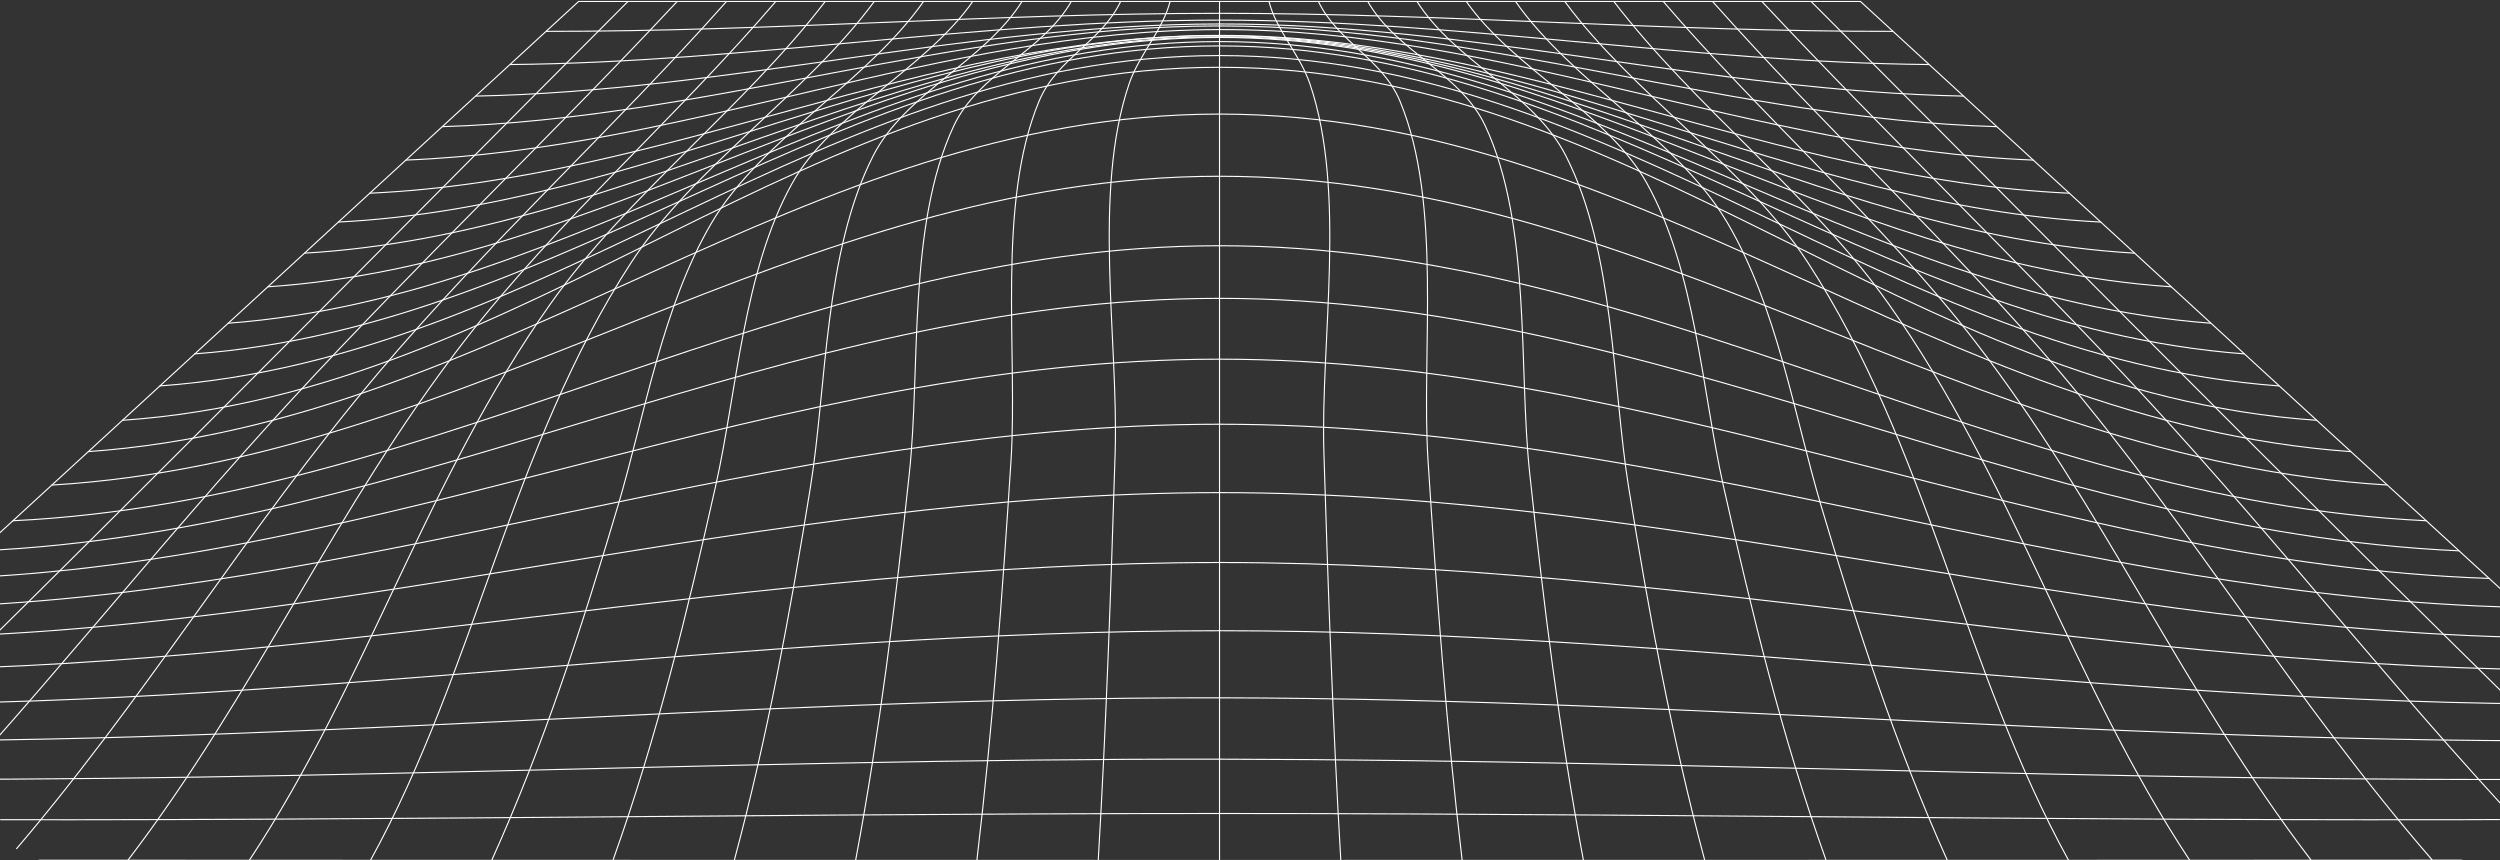 <svg width="1360" height="468" viewBox="0 0 1360 468" fill="none" xmlns="http://www.w3.org/2000/svg">
<rect x="0" y="0" width="1360" height="468" fill="#333333" stroke="none"/>
<g clip-path="url(#clip0_421_1418)">
<path d="M314.791 0.77C547.211 0.77 779.63 0.77 1012.05 0.77C1181.66 156.514 1351.35 312.209 1521.13 467.855C949.323 468.182 377.518 468.182 -194.287 467.855C-24.444 312.258 145.249 156.563 314.791 0.77Z" stroke="white" stroke-width="0.607" stroke-miterlimit="10"/>
<path d="M-169.105 444.775C108.198 448.38 385.986 442.543 663.419 442.543C940.852 442.543 1218.54 448.38 1495.94 444.775" stroke="white" stroke-width="0.607" stroke-miterlimit="10"/>
<path d="M-145.309 422.995C124.192 427.9 393.822 412.522 663.419 412.988C933.017 413.454 1202.78 427.999 1472.15 422.995" stroke="white" stroke-width="0.607" stroke-miterlimit="10"/>
<path d="M-122.865 402.467C139.638 407.2 400.852 379.166 663.42 379.608C925.989 380.049 1187.4 407.102 1449.71 402.467" stroke="white" stroke-width="0.607" stroke-miterlimit="10"/>
<path d="M-101.617 382.845C154.728 386.083 406.978 343.112 663.419 343.112C919.861 343.112 1172.08 386.132 1428.46 382.845" stroke="white" stroke-width="0.607" stroke-miterlimit="10"/>
<path d="M-81.527 364.451C169.594 365.309 412.203 306.004 663.324 306.004C914.445 306.004 1157.12 365.309 1408.18 364.451" stroke="white" stroke-width="0.607" stroke-miterlimit="10"/>
<path d="M-62.502 346.987C184.137 344.878 416.621 267.987 663.422 267.987C910.222 267.987 1142.67 344.878 1389.35 346.987" stroke="white" stroke-width="0.607" stroke-miterlimit="10"/>
<path d="M-44.35 330.408C198.324 325.208 420.328 230.781 663.42 230.781C906.513 230.781 1128.52 325.208 1371.19 330.408" stroke="white" stroke-width="0.607" stroke-miterlimit="10"/>
<path d="M-27.293 314.662C212.156 306.519 423.487 195.389 663.42 195.389C903.352 195.389 1114.84 306.519 1354.13 314.662" stroke="white" stroke-width="0.607" stroke-miterlimit="10"/>
<path d="M-10.943 299.651C225.539 289.154 426.23 162.302 663.421 162.302C900.613 162.302 1101.34 289.154 1337.79 299.651" stroke="white" stroke-width="0.607" stroke-miterlimit="10"/>
<path d="M6.889 283.292C240.372 272.132 429.294 133.68 663.422 133.68C897.55 133.68 1086.67 272.181 1319.96 283.292" stroke="white" stroke-width="0.607" stroke-miterlimit="10"/>
<path d="M28.039 263.891C257.331 250.107 432.871 95.884 663.42 95.884C893.969 95.884 1069.38 250.034 1298.64 263.842" stroke="white" stroke-width="0.607" stroke-miterlimit="10"/>
<path d="M47.838 245.693C274.131 229.677 435.677 62.062 663.42 62.062C891.164 62.062 1052.71 229.677 1279 245.693" stroke="white" stroke-width="0.607" stroke-miterlimit="10"/>
<path d="M66.477 228.646C290.287 213.342 438.128 36.603 663.422 36.603C888.715 36.603 1036.56 213.342 1260.37 228.646" stroke="white" stroke-width="0.607" stroke-miterlimit="10"/>
<path d="M86.822 209.957C301.088 194.456 447.704 30.226 663.421 30.226C879.138 30.226 1025.75 194.555 1240.02 209.957" stroke="white" stroke-width="0.607" stroke-miterlimit="10"/>
<path d="M105.814 192.519C310.568 177.264 456.959 24.978 663.421 24.978C869.884 24.978 1016.11 177.239 1221.03 192.519" stroke="white" stroke-width="0.607" stroke-miterlimit="10"/>
<path d="M124 175.841C319.918 161.125 466.18 22.624 663.421 22.624C860.661 22.624 1006.83 161.199 1202.84 175.841" stroke="white" stroke-width="0.607" stroke-miterlimit="10"/>
<path d="M145.604 156.023C331.978 143.612 475.918 20.366 663.42 20.366C850.923 20.366 995.056 143.637 1181.24 156.023" stroke="white" stroke-width="0.607" stroke-miterlimit="10"/>
<path d="M165.531 137.726C343.07 127.352 485.076 19.999 663.421 19.999C841.766 19.999 983.675 127.327 1161.31 137.726" stroke="white" stroke-width="0.607" stroke-miterlimit="10"/>
<path d="M183.975 120.804C352.743 112.22 494.071 18.749 663.42 19.386C832.769 20.024 973.84 112.195 1142.87 120.804" stroke="white" stroke-width="0.607" stroke-miterlimit="10"/>
<path d="M201.098 105.106C362.321 97.748 501.811 19.263 663.421 19.263C825.032 19.263 964.586 97.748 1125.75 105.106" stroke="white" stroke-width="0.607" stroke-miterlimit="10"/>
<path d="M220.734 87.079C373.413 81.119 510.42 16.467 663.421 16.099C816.422 15.731 953.623 81.119 1106.11 87.079" stroke="white" stroke-width="0.607" stroke-miterlimit="10"/>
<path d="M240.562 68.905C384.825 64.613 518.898 14.113 663.419 14.113C807.939 14.113 941.98 64.613 1086.28 68.905" stroke="white" stroke-width="0.607" stroke-miterlimit="10"/>
<path d="M258.75 52.276C395.596 49.602 526.381 13.18 663.485 13.033C800.589 12.886 931.373 49.602 1068.22 52.276" stroke="white" stroke-width="0.607" stroke-miterlimit="10"/>
<path d="M277.42 35.107C406.947 33.93 533.862 10.948 663.421 10.948C792.98 10.948 919.894 33.93 1049.42 35.107" stroke="white" stroke-width="0.607" stroke-miterlimit="10"/>
<path d="M297.057 17.055C419.361 17.178 541.084 7.245 663.42 7.245C785.756 7.245 907.48 17.276 1029.78 17.055" stroke="white" stroke-width="0.607" stroke-miterlimit="10"/>
<path d="M985.223 0.795C1140.9 156.784 1295.58 314.171 1455.03 467.879" stroke="white" stroke-width="0.607" stroke-miterlimit="10"/>
<path d="M958.459 0.795C1026.43 73.54 1099.72 143.343 1167.18 216.383C1243.57 299.063 1310.76 386.255 1389.18 467.904" stroke="white" stroke-width="0.607" stroke-miterlimit="10"/>
<path d="M931.6 0.77C992.381 69.199 1062.19 133.214 1120.84 202.648C1193.56 288.737 1249.02 382.355 1323.18 467.904" stroke="white" stroke-width="0.607" stroke-miterlimit="10"/>
<path d="M904.771 0.745C958.491 63.435 1024.08 120.779 1074.06 185.284C1144.12 275.811 1187.72 376.836 1257.21 467.903" stroke="white" stroke-width="0.607" stroke-miterlimit="10"/>
<path d="M877.846 0.697C921.956 58.31 985.801 106.455 1027.3 165.172C1095.01 260.948 1126.81 370.386 1191.13 467.904" stroke="white" stroke-width="0.607" stroke-miterlimit="10"/>
<path d="M851.148 0.671C888.23 51.147 949.559 90.781 983.351 142.631C1048.97 243.533 1067.9 363.713 1125.23 467.878" stroke="white" stroke-width="0.607" stroke-miterlimit="10"/>
<path d="M824.32 0.623C854.759 44.33 912.896 75.797 939.563 120.951C966.681 166.84 976.096 226.096 990.703 275.248C1010.05 340.39 1030.82 404.674 1059.29 467.879" stroke="white" stroke-width="0.607" stroke-miterlimit="10"/>
<path d="M797.525 0.599C822.934 37.168 874.913 61.67 896.001 99.882C922.409 147.464 926.02 213.171 937.499 264.211C952.88 332.738 969.357 400.677 993.315 467.781" stroke="white" stroke-width="0.607" stroke-miterlimit="10"/>
<path d="M770.697 0.549C791.205 33.267 834.606 50.755 851.889 84.871C878.491 137.334 877.008 209.442 886.036 265.461C897 333.375 909.382 400.798 927.342 467.854" stroke="white" stroke-width="0.607" stroke-miterlimit="10"/>
<path d="M743.902 0.525C759.444 28.069 794.623 39.768 808.037 68.587C833.188 122.545 825.997 199.951 832.156 257.441C839.669 327.857 848.278 398.003 861.37 467.953" stroke="white" stroke-width="0.607" stroke-miterlimit="10"/>
<path d="M717.076 0.525C727.62 22.893 751.965 31.797 761.606 55.072C784.79 110.969 773.085 191.686 776.858 250.697C781.533 323.197 786.821 395.575 795.398 467.855" stroke="white" stroke-width="0.607" stroke-miterlimit="10"/>
<path d="M690.246 0.5C694.277 16.688 707.078 29.368 712.624 45.678C732.616 104.542 718.331 185.112 720.201 246.281C722.491 320.18 725.038 394.029 729.391 467.879" stroke="white" stroke-width="0.607" stroke-miterlimit="10"/>
<path d="M663.42 0.525V467.904" stroke="white" stroke-width="0.607" stroke-miterlimit="10"/>
<path d="M636.594 0.5C632.564 16.688 619.762 29.368 614.216 45.678C594.225 104.542 608.509 185.112 606.639 246.281C604.35 320.18 601.802 394.029 597.449 467.879" stroke="white" stroke-width="0.607" stroke-miterlimit="10"/>
<path d="M609.766 0.525C599.222 22.893 574.877 31.797 565.236 55.072C542.052 110.969 553.757 191.686 549.984 250.697C545.309 323.197 540.02 395.575 531.443 467.855" stroke="white" stroke-width="0.607" stroke-miterlimit="10"/>
<path d="M582.938 0.525C567.396 28.069 532.217 39.768 518.803 68.587C493.653 122.545 500.843 199.951 494.684 257.441C487.171 327.857 478.562 398.003 465.471 467.953" stroke="white" stroke-width="0.607" stroke-miterlimit="10"/>
<path d="M556.143 0.549C535.635 33.267 492.234 50.755 474.951 84.871C448.349 137.334 449.832 209.442 440.803 265.461C429.84 333.375 417.458 400.798 399.498 467.854" stroke="white" stroke-width="0.607" stroke-miterlimit="10"/>
<path d="M529.317 0.599C503.908 37.168 451.93 61.67 430.842 99.882C404.433 147.464 400.822 213.171 389.343 264.211C373.962 332.738 357.485 400.677 333.527 467.781" stroke="white" stroke-width="0.607" stroke-miterlimit="10"/>
<path d="M502.521 0.623C472.082 44.33 413.945 75.797 387.279 120.951C360.161 166.84 350.746 226.096 336.139 275.248C316.792 340.39 296.027 404.674 267.555 467.879" stroke="white" stroke-width="0.607" stroke-miterlimit="10"/>
<path d="M475.693 0.671C438.611 51.147 377.282 90.781 343.49 142.631C277.872 243.533 258.944 363.713 201.613 467.878" stroke="white" stroke-width="0.607" stroke-miterlimit="10"/>
<path d="M448.994 0.697C404.883 58.31 341.039 106.455 299.54 165.172C231.826 260.948 200.033 370.386 135.705 467.904" stroke="white" stroke-width="0.607" stroke-miterlimit="10"/>
<path d="M422.069 0.745C368.349 63.435 302.764 120.779 252.784 185.284C182.717 275.811 139.122 376.836 69.635 467.903" stroke="white" stroke-width="0.607" stroke-miterlimit="10"/>
<path d="M395.241 0.77C334.46 69.199 264.65 133.214 205.997 202.648C133.286 288.737 77.825 382.355 3.662 467.904" stroke="white" stroke-width="0.607" stroke-miterlimit="10"/>
<path d="M368.382 0.795C300.41 73.54 227.118 143.343 159.663 216.383C83.275 299.063 16.077 386.255 -62.342 467.904" stroke="white" stroke-width="0.607" stroke-miterlimit="10"/>
<path d="M341.617 0.795C185.94 156.784 31.262 314.171 -128.188 467.879" stroke="white" stroke-width="0.607" stroke-miterlimit="10"/>
</g>
<defs>
<clipPath id="clip0_421_1418">
<rect y="0.5" width="1360" height="467.5" rx="24" fill="white"/>
</clipPath>
</defs>
</svg>
